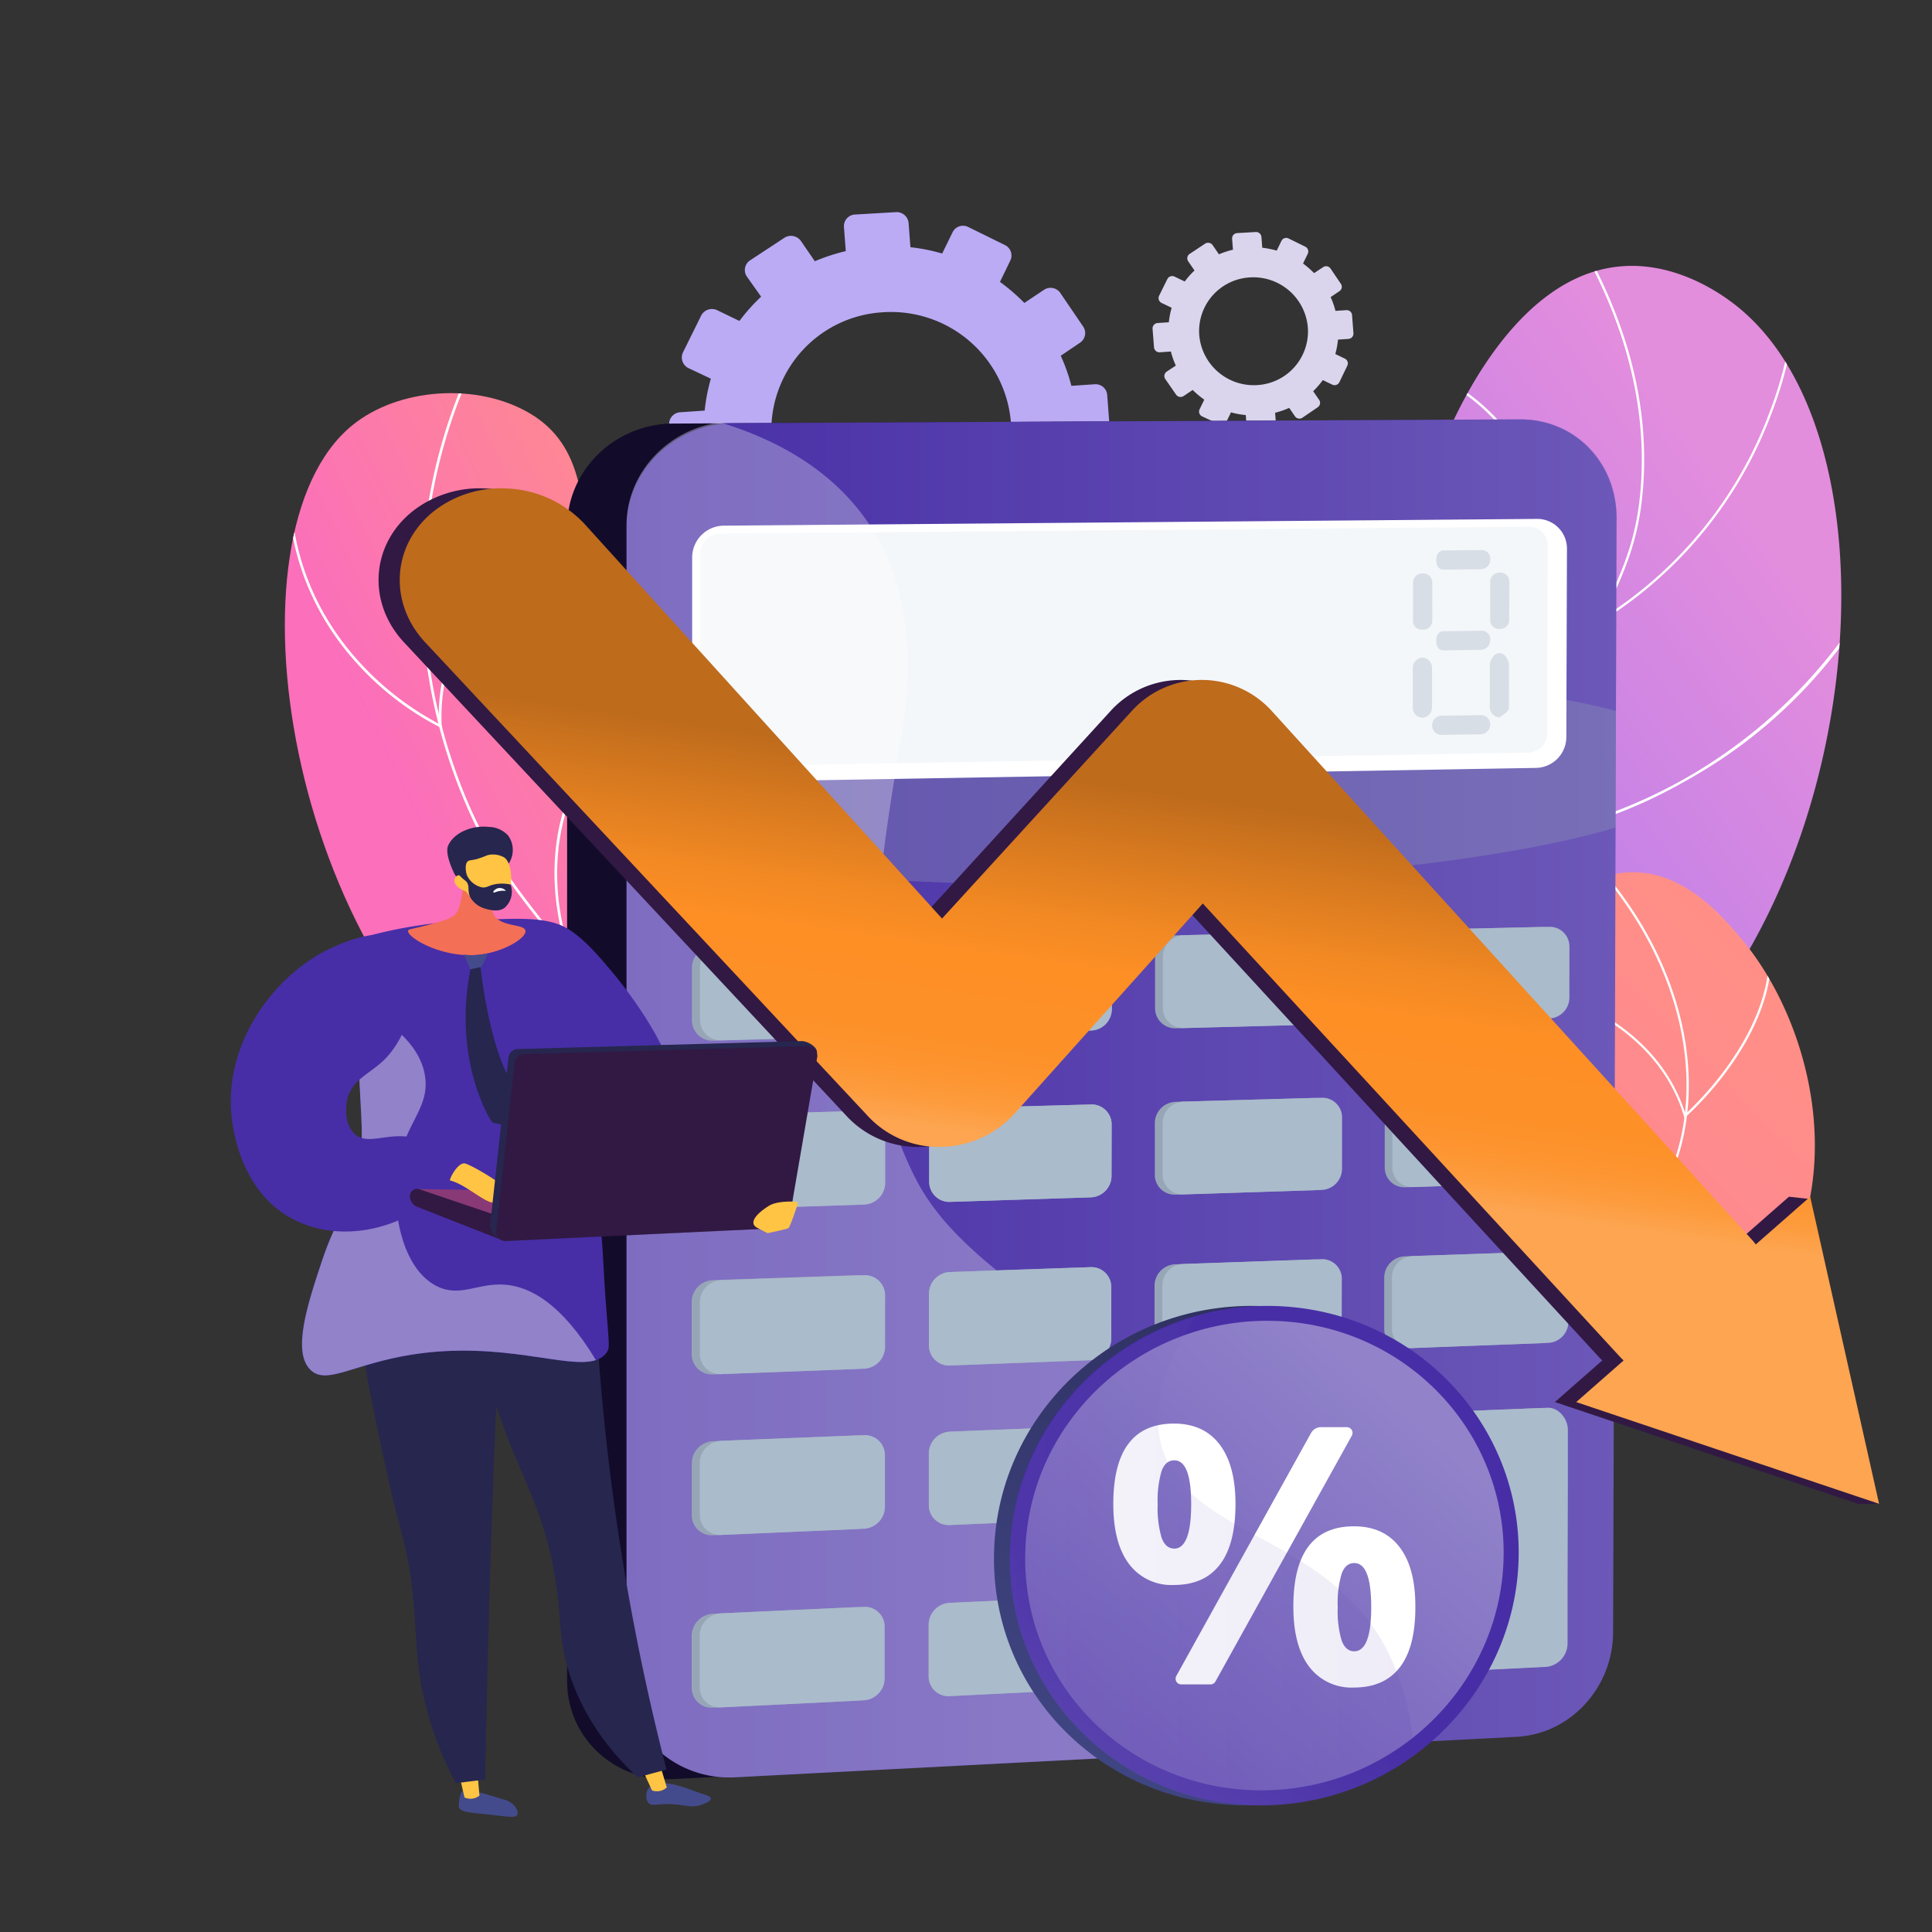 <svg id="img6" xmlns="http://www.w3.org/2000/svg" xmlns:xlink="http://www.w3.org/1999/xlink" width="402.323" height="402.323" viewBox="0 0 402.323 402.323">
  <rect x="0" y="0" width="402.323" height="402.323" fill="#333333" stroke="none"/>
  <defs>
    <linearGradient id="linear-gradient" x1="0.864" y1="0.236" x2="0.455" y2="0.577" gradientUnits="objectBoundingBox">
      <stop offset="0" stop-color="#ff9085"/>
      <stop offset="1" stop-color="#fb6fbb"/>
    </linearGradient>
    <linearGradient id="linear-gradient-2" x1="0.737" y1="0.148" x2="0.181" y2="0.938" gradientUnits="objectBoundingBox">
      <stop offset="0" stop-color="#e38ddd"/>
      <stop offset="1" stop-color="#9571f6"/>
    </linearGradient>
    <linearGradient id="linear-gradient-3" x1="0.969" y1="0.199" x2="-0.416" y2="1.42" xlink:href="#linear-gradient"/>
    <clipPath id="clip-path">
      <path id="Trazado_115374" data-name="Trazado 115374" d="M192.757,340.59c4.252-16.6,8.053-41.752-.153-68.857-9.389-31.123-25.961-36.373-42.678-69.2-23.908-46.85-2.8-83.344-25.212-96.63-10.927-6.49-27.379-5.4-37.042,2.488-27.54,22.547-13.689,111.665,34.537,143.617,21.8,14.446,39.771,11.37,56.706,30.817C193.86,299.981,194.367,323.929,192.757,340.59Z" transform="translate(-73.658 -101.674)" fill="url(#linear-gradient)"/>
    </clipPath>
    <clipPath id="clip-path-2">
      <path id="Trazado_115380" data-name="Trazado 115380" d="M344.579,331.466c-9.22-9.856-21.822-26.461-23.135-47.953-2.279-37.5,32.379-47.687,40.528-94.931,6.571-38.1-12.506-51.536,1.683-83.456,2.376-5.331,14.543-34.094,36.414-36.236,12.328-1.224,22.265,6.531,24.158,7.988,28.184,21.991,28.925,85.357,4.936,130.612-13.786,25.994-23.264,26.831-52.124,65.668a256.931,256.931,0,0,0-32.46,58.308Z" transform="translate(-321.337 -68.758)" fill="url(#linear-gradient-2)"/>
    </clipPath>
    <clipPath id="clip-path-3">
      <path id="Trazado_115385" data-name="Trazado 115385" d="M295.38,356.367A143.536,143.536,0,0,1,322.042,325.9c23.352-20.043,37.952-19.173,44.99-35.037,7.247-16.427-4.9-25.124,4.187-43.83.765-1.57,10.67-21.291,26.453-21.468,11.04-.121,19.028,9.389,22.773,13.85,14.551,17.313,22.314,49.265,6.812,72.473-14.7,22.024-42.872,25.108-51.834,26.034-15.735,1.611-21.251-2.625-37.042-.548C319.095,339.94,304.5,349.208,295.38,356.367Z" transform="translate(-295.38 -225.569)" fill="url(#linear-gradient-3)"/>
    </clipPath>
    <linearGradient id="linear-gradient-7" y1="0.5" x2="1" y2="0.5" gradientUnits="objectBoundingBox">
      <stop offset="0" stop-color="#472ea6"/>
      <stop offset="1" stop-color="#6c58b8"/>
    </linearGradient>
    <linearGradient id="linear-gradient-8" x1="0" y1="0.5" x2="1" y2="0.5" xlink:href="#linear-gradient-7"/>
    <linearGradient id="linear-gradient-9" x1="0.415" y1="-2.476" x2="0.581" y2="-3.292" gradientUnits="objectBoundingBox">
      <stop offset="0" stop-color="#311944"/>
      <stop offset="1" stop-color="#893976"/>
    </linearGradient>
    <linearGradient id="linear-gradient-10" x1="-0.38" y1="-9.315" x2="0.269" y2="-11.512" xlink:href="#linear-gradient-9"/>
    <linearGradient id="linear-gradient-11" x1="0.475" y1="0.654" x2="0.55" y2="0.306" gradientUnits="objectBoundingBox">
      <stop offset="0" stop-color="#fda551"/>
      <stop offset="0.01" stop-color="#fda44f"/>
      <stop offset="0.08" stop-color="#fd9b3c"/>
      <stop offset="0.16" stop-color="#fd942f"/>
      <stop offset="0.27" stop-color="#fd9027"/>
      <stop offset="0.49" stop-color="#fd8f25"/>
      <stop offset="0.62" stop-color="#f28923"/>
      <stop offset="0.84" stop-color="#d5781f"/>
      <stop offset="1" stop-color="#be6b1c"/>
    </linearGradient>
    <linearGradient id="linear-gradient-12" x1="117.972" y1="-0.598" x2="116.891" y2="4.867" gradientUnits="objectBoundingBox">
      <stop offset="0" stop-color="#9182ca"/>
      <stop offset="1" stop-color="#472ea6"/>
    </linearGradient>
    <linearGradient id="linear-gradient-13" x1="69.176" y1="9.468" x2="70.171" y2="9.468" gradientUnits="objectBoundingBox">
      <stop offset="0" stop-color="#444b8c"/>
      <stop offset="1" stop-color="#26264f"/>
    </linearGradient>
    <linearGradient id="linear-gradient-14" x1="982.299" y1="0.501" x2="983.299" y2="0.501" gradientUnits="objectBoundingBox">
      <stop offset="0" stop-color="#ffc444"/>
      <stop offset="1" stop-color="#f36f56"/>
    </linearGradient>
    <linearGradient id="linear-gradient-15" x1="65.046" y1="100.746" x2="66.01" y2="100.746" xlink:href="#linear-gradient-13"/>
    <linearGradient id="linear-gradient-16" x1="780.966" y1="0.501" x2="781.964" y2="0.501" xlink:href="#linear-gradient-14"/>
    <linearGradient id="linear-gradient-17" x1="70.073" y1="-0.249" x2="69.435" y2="1.807" xlink:href="#linear-gradient-12"/>
    <linearGradient id="linear-gradient-18" x1="72.566" y1="1.627" x2="72.819" y2="0.675" xlink:href="#linear-gradient-12"/>
    <linearGradient id="linear-gradient-19" x1="90.399" y1="-0.53" x2="89.573" y2="2.631" xlink:href="#linear-gradient-12"/>
    <linearGradient id="linear-gradient-20" x1="81.577" y1="3.337" x2="81.457" y2="0.667" xlink:href="#linear-gradient-9"/>
    <linearGradient id="linear-gradient-21" x1="232.205" y1="-0.346" x2="232.331" y2="1.228" xlink:href="#linear-gradient-9"/>
    <linearGradient id="linear-gradient-22" x1="314.357" y1="0.5" x2="315.357" y2="0.5" xlink:href="#linear-gradient-14"/>
    <linearGradient id="linear-gradient-23" x1="176.524" y1="0.447" x2="176.504" y2="2.094" xlink:href="#linear-gradient-14"/>
    <linearGradient id="linear-gradient-24" x1="364.361" y1="0.196" x2="364.517" y2="1.858" xlink:href="#linear-gradient-14"/>
    <linearGradient id="linear-gradient-25" x1="408.62" y1="41.577" x2="408.851" y2="46.627" xlink:href="#linear-gradient-13"/>
    <linearGradient id="linear-gradient-26" x1="156.178" y1="5.047" x2="156.178" y2="3.833" xlink:href="#linear-gradient-13"/>
    <linearGradient id="linear-gradient-27" x1="65.542" y1="0.691" x2="65.353" y2="0.249" xlink:href="#linear-gradient-13"/>
    <linearGradient id="linear-gradient-28" x1="66.343" y1="1.423" x2="66.764" y2="0.014" xlink:href="#linear-gradient-9"/>
    <linearGradient id="linear-gradient-29" x1="71.552" y1="0.499" x2="72.553" y2="0.499" xlink:href="#linear-gradient-9"/>
    <linearGradient id="linear-gradient-30" x1="452.773" y1="0.502" x2="453.773" y2="0.502" xlink:href="#linear-gradient-14"/>
    <linearGradient id="linear-gradient-31" x1="0.148" y1="1.185" x2="0.902" y2="-0.284" xlink:href="#linear-gradient-13"/>
    <linearGradient id="linear-gradient-32" x1="-0.345" y1="2.146" x2="0.409" y2="0.677" xlink:href="#linear-gradient-12"/>
    <linearGradient id="linear-gradient-33" x1="0.782" y1="0.182" x2="-0.614" y2="1.755" xlink:href="#linear-gradient-12"/>
    <linearGradient id="linear-gradient-34" x1="0" y1="0.5" x2="1" y2="0.5" xlink:href="#linear-gradient-12"/>
  </defs>
  <g id="Layer_1" data-name="Layer 1">
    <rect id="Rectángulo_6275" data-name="Rectángulo 6275" width="402.323" height="402.323" fill="none"/>
    <g id="Grupo_56993" data-name="Grupo 56993" transform="translate(48.059 44.171)">
      <g id="Grupo_56953" data-name="Grupo 56953" transform="translate(91.275)">
        <path id="Trazado_115367" data-name="Trazado 115367" d="M261.875,90.7l-4.9.33a37.487,37.487,0,0,0-2.214-6.265l4.026-2.722a2.416,2.416,0,0,0,.636-3.366L254.676,71.7a2.456,2.456,0,0,0-3.382-.676l-4.115,2.746a39.286,39.286,0,0,0-5.081-4.381l2.166-4.461a2.416,2.416,0,0,0-1.143-3.221l-7.626-3.752A2.416,2.416,0,0,0,232.258,59l-2.19,4.477a38.283,38.283,0,0,0-6.611-1.313l-.378-5.017a2.5,2.5,0,0,0-2.649-2.287l-8.528.5a2.416,2.416,0,0,0-2.287,2.593l.378,5.025a39.57,39.57,0,0,0-6.442,2.11L200.676,60.9a2.537,2.537,0,0,0-3.471-.693l-7.135,4.687a2.416,2.416,0,0,0-.66,3.406l2.955,4.163a38.6,38.6,0,0,0-4.517,5.057l-4.614-2.231a2.528,2.528,0,0,0-3.358,1.119L176.1,84.049a2.464,2.464,0,0,0,1.176,3.31l4.622,2.182a38.008,38.008,0,0,0-1.288,6.643l-5.073.346a2.464,2.464,0,0,0-2.327,2.633l.644,8.52a2.512,2.512,0,0,0,2.7,2.287l5.033-.354a38.87,38.87,0,0,0,2.263,6.442l-4.139,2.762a2.416,2.416,0,0,0-.668,3.43l4.9,7.046a2.528,2.528,0,0,0,3.487.644l4.107-2.754a39.956,39.956,0,0,0,5.242,4.445l-2.142,4.4a2.416,2.416,0,0,0,1.168,3.285l7.771,3.656a2.512,2.512,0,0,0,3.326-1.16l2.118-4.348a39.233,39.233,0,0,0,6.708,1.256l.362,4.832a2.464,2.464,0,0,0,2.657,2.255l8.512-.676a2.464,2.464,0,0,0,2.279-2.633l-.362-4.791a39.4,39.4,0,0,0,6.442-2.247l2.714,3.946a2.472,2.472,0,0,0,3.414.636l6.982-4.767a2.416,2.416,0,0,0,.636-3.382l-2.722-3.97a39.08,39.08,0,0,0,4.4-5.113l4.356,2.086a2.416,2.416,0,0,0,3.221-1.127l3.632-7.553a2.416,2.416,0,0,0-1.135-3.221l-4.316-2.174A37.926,37.926,0,0,0,258,104.237l4.832-.346a2.416,2.416,0,0,0,2.231-2.585l-.628-8.35a2.416,2.416,0,0,0-2.561-2.255ZM217.731,75.707a25.059,25.059,0,0,1,26.654,22.942,24.649,24.649,0,0,1-22.909,26.38,25.043,25.043,0,0,1-26.92-22.918,24.633,24.633,0,0,1,23.175-26.4Z" transform="translate(-173.202 -54.854)" fill="#bbabf5"/>
        <path id="Trazado_115368" data-name="Trazado 115368" d="M338.549,76.274l-2.231.145a17.521,17.521,0,0,0-1.007-2.867l1.844-1.24a1.087,1.087,0,0,0,.29-1.522l-2.15-3.173a1.111,1.111,0,0,0-1.538-.306l-1.892,1.248a18.787,18.787,0,0,0-2.3-2l.982-2.021a1.119,1.119,0,0,0-.515-1.482l-3.471-1.707a1.1,1.1,0,0,0-1.49.491l-.99,2.037a17.8,17.8,0,0,0-3.012-.6l-.169-2.279A1.135,1.135,0,0,0,319.714,60l-3.881.225a1.1,1.1,0,0,0-1.039,1.176l.177,2.287a17.4,17.4,0,0,0-2.915.958l-1.313-1.908a1.152,1.152,0,0,0-1.57-.314l-3.221,2.134a1.1,1.1,0,0,0-.3,1.546l1.313,1.908a17.233,17.233,0,0,0-2.037,2.295l-2.1-1.015a1.143,1.143,0,0,0-1.522.507l-1.715,3.471a1.119,1.119,0,0,0,.531,1.506l2.086,1a16.423,16.423,0,0,0-.588,3.02l-2.311.153a1.127,1.127,0,0,0-1.079,1.184l.3,3.873a1.135,1.135,0,0,0,1.224,1.039l2.287-.161a17.319,17.319,0,0,0,1.031,2.931l-1.884,1.248a1.111,1.111,0,0,0-.306,1.562l2.231,3.221a1.152,1.152,0,0,0,1.611.29l1.86-1.248A17.866,17.866,0,0,0,309,94.907l-.974,2a1.1,1.1,0,0,0,.531,1.49l3.527,1.659a1.144,1.144,0,0,0,1.514-.523l.966-1.981a16.861,16.861,0,0,0,3.076.564l.169,2.182a1.1,1.1,0,0,0,1.208,1.023l3.865-.3a1.119,1.119,0,0,0,1.031-1.2l-.161-2.182a18,18,0,0,0,2.931-1.015l1.232,1.8a1.127,1.127,0,0,0,1.538.234l3.173-2.166a1.1,1.1,0,0,0,.29-1.538l-1.24-1.8a18.337,18.337,0,0,0,2.005-2.319l1.973.95a1.111,1.111,0,0,0,1.482-.523l1.651-3.43a1.1,1.1,0,0,0-.515-1.466l-1.989-.958a16.912,16.912,0,0,0,.556-3l2.206-.153a1.1,1.1,0,0,0,1.015-1.176l-.29-3.793a1.1,1.1,0,0,0-1.216-1.007Zm-20.059-6.82a11.386,11.386,0,0,1,12.079,10.468,11.2,11.2,0,0,1-10.38,11.942,11.394,11.394,0,0,1-12.24-10.42,11.2,11.2,0,0,1,10.541-11.99Z" transform="translate(-197.551 -55.856)" fill="#dad5ed"/>
      </g>
      <g id="Grupo_56963" data-name="Grupo 56963" transform="translate(11.254 11.196)">
        <g id="Grupo_56956" data-name="Grupo 56956" transform="translate(0 26.506)">
          <path id="Trazado_115369" data-name="Trazado 115369" d="M192.757,340.59c4.252-16.6,8.053-41.752-.153-68.857-9.389-31.123-25.961-36.373-42.678-69.2-23.908-46.85-2.8-83.344-25.212-96.63-10.927-6.49-27.379-5.4-37.042,2.488-27.54,22.547-13.689,111.665,34.537,143.617,21.8,14.446,39.771,11.37,56.706,30.817C193.86,299.981,194.367,323.929,192.757,340.59Z" transform="translate(-73.658 -101.674)" fill="url(#linear-gradient)"/>
          <g id="Grupo_56955" data-name="Grupo 56955" clip-path="url(#clip-path)">
            <g id="Grupo_56954" data-name="Grupo 56954" transform="translate(0.612 -9.191)">
              <path id="Trazado_115370" data-name="Trazado 115370" d="M200.166,297.283l.523-.169a124.672,124.672,0,0,0-8.31-19.568c-7.618-14.366-15.461-22-25.406-31.679a285.348,285.348,0,0,1-22.338-23.755c-16.057-19.326-21.09-26.147-25.929-37.332a113.622,113.622,0,0,1-8.906-52.768A110.771,110.771,0,0,1,121.412,90.5l-.491-.242a111.124,111.124,0,0,0-11.66,41.712,114.08,114.08,0,0,0,8.954,53.05c4.832,11.274,9.913,18.094,26.01,37.46A286.791,286.791,0,0,0,166.6,246.27c9.9,9.663,17.716,17.257,25.293,31.542A123.858,123.858,0,0,1,200.166,297.283Z" transform="translate(-81.148 -90.26)" fill="#fff"/>
              <path id="Trazado_115371" data-name="Trazado 115371" d="M106.469,174.406v-.451c-.805-16.717,9.148-28.24,17.651-34.964a73.278,73.278,0,0,1,18.827-10.71l-.177-.515a73.946,73.946,0,0,0-19.02,10.79c-8.52,6.74-18.521,18.255-17.869,34.956A60.949,60.949,0,0,1,89.244,160.58C81.707,152.286,73.139,138.033,75.3,117.1l-.548-.056c-2.142,21.122,6.49,35.544,14.1,43.919a60.394,60.394,0,0,0,17.208,13.254Z" transform="translate(-74.418 -95.475)" fill="#fff"/>
              <path id="Trazado_115372" data-name="Trazado 115372" d="M116.4,241.294a56.232,56.232,0,0,0,19.181-5.387l.2-.1-.072-.217c-10.323-30.849,9.51-48.315,9.711-48.517l-.354-.419a39.981,39.981,0,0,0-8.906,12.731c-3.438,7.569-6.394,19.97-1.047,36.156-2.472,1.248-26.839,12.884-48.984-2.118l-.306.451A45.539,45.539,0,0,0,116.4,241.294Z" transform="translate(-76.638 -109.032)" fill="#fff"/>
              <path id="Trazado_115373" data-name="Trazado 115373" d="M144.221,278.935c14.97-1.474,22.169-8.745,22.273-8.858l.137-.137-.089-.177c-8.383-16.178-.048-44.12.04-44.4l-.523-.161c-.089.282-8.423,28.24-.1,44.635-1.611,1.49-16.612,14.607-46.89,5.774l-.153.523C129,279.079,137.409,279.611,144.221,278.935Z" transform="translate(-83.084 -116.539)" fill="#fff"/>
            </g>
          </g>
        </g>
        <g id="Grupo_56959" data-name="Grupo 56959" transform="translate(199.14)">
          <path id="Trazado_115375" data-name="Trazado 115375" d="M344.579,331.466c-9.22-9.856-21.822-26.461-23.135-47.953-2.279-37.5,32.379-47.687,40.528-94.931,6.571-38.1-12.506-51.536,1.683-83.456,2.376-5.331,14.543-34.094,36.414-36.236,12.328-1.224,22.265,6.531,24.158,7.988,28.184,21.991,28.925,85.357,4.936,130.612-13.786,25.994-23.264,26.831-52.124,65.668a256.931,256.931,0,0,0-32.46,58.308Z" transform="translate(-321.337 -68.758)" fill="url(#linear-gradient-2)"/>
          <g id="Grupo_56958" data-name="Grupo 56958" clip-path="url(#clip-path-2)">
            <g id="Grupo_56957" data-name="Grupo 56957" transform="translate(18.137 -10.885)">
              <path id="Trazado_115376" data-name="Trazado 115376" d="M354.618,344.358l-.443.177C342.016,314.371,340.6,289.6,349.964,270.9c4.59-9.148,10.033-13.738,15.8-18.569,6.2-5.234,12.61-10.645,18.07-22.289,5.307-11.322,5.041-18.626,4.7-27.878a125.546,125.546,0,0,1,2.947-35.27,133.671,133.671,0,0,1,10.323-30.189c3.632-7.964,6.5-14.253,7.207-25.454,1.16-18.279-4.373-37.042-16.451-55.748l.411-.266C405.1,74.043,410.688,92.9,409.5,111.286c-.717,11.274-3.6,17.611-7.247,25.623a133.244,133.244,0,0,0-10.315,30.068,125.175,125.175,0,0,0-2.923,35.1c.338,9.317.612,16.677-4.743,28.1-5.508,11.741-11.958,17.184-18.2,22.45-5.725,4.831-11.129,9.405-15.67,18.464C341.09,289.69,342.515,314.338,354.618,344.358Z" transform="translate(-343.86 -55.24)" fill="#fff"/>
              <path id="Trazado_115377" data-name="Trazado 115377" d="M405.252,144.482l-.089-.314c-.121-.443-12.771-45.142-36.454-51.3l.121-.467c12.538,3.221,21.879,17.144,27.508,28.184a144.051,144.051,0,0,1,9.2,23.119,86.21,86.21,0,0,0,35.069-43.033,82.018,82.018,0,0,0,5.323-24.488h.475a81.657,81.657,0,0,1-5.347,24.625,86.661,86.661,0,0,1-35.56,43.484Z" transform="translate(-348.699 -59.318)" fill="#fff"/>
              <path id="Trazado_115378" data-name="Trazado 115378" d="M425.96,188.424c-2.078,1.288-4.083,2.416-5.991,3.463a101.3,101.3,0,0,1-27.475,10.235h-.209l-.064-.193c-7.5-22.7-30.366-46.858-30.6-47.1l.354-.33c.225.242,23.038,24.335,30.64,47.075a105.147,105.147,0,0,0,71.563-56.424l.435.209A101.857,101.857,0,0,1,425.96,188.424Z" transform="translate(-347.319 -72.75)" fill="#fff"/>
              <path id="Trazado_115379" data-name="Trazado 115379" d="M435.435,261.163c-34.272,21.323-62.657,20.308-62.955,20.292h-.25V281.2c2.7-27.475-22.547-53.05-22.821-53.3l.338-.338c.258.25,25.518,25.824,22.982,53.429,3.1.056,33.99-.072,69.413-24.834l.282.395Q438.906,259.005,435.435,261.163Z" transform="translate(-344.941 -88.799)" fill="#fff"/>
            </g>
          </g>
        </g>
        <g id="Grupo_56962" data-name="Grupo 56962" transform="translate(178.238 126.272)">
          <path id="Trazado_115381" data-name="Trazado 115381" d="M295.38,356.367A143.536,143.536,0,0,1,322.042,325.9c23.352-20.043,37.952-19.173,44.99-35.037,7.247-16.427-4.9-25.124,4.187-43.83.765-1.57,10.67-21.291,26.453-21.468,11.04-.121,19.028,9.389,22.773,13.85,14.551,17.313,22.314,49.265,6.812,72.473-14.7,22.024-42.872,25.108-51.834,26.034-15.735,1.611-21.251-2.625-37.042-.548C319.095,339.94,304.5,349.208,295.38,356.367Z" transform="translate(-295.38 -225.569)" fill="url(#linear-gradient-3)"/>
          <g id="Grupo_56961" data-name="Grupo 56961" clip-path="url(#clip-path-3)">
            <g id="Grupo_56960" data-name="Grupo 56960" transform="translate(-4.332 -2.455)">
              <path id="Trazado_115382" data-name="Trazado 115382" d="M290.387,362.473l-.387-.258c12.079-18.819,26.292-30.97,42.2-36.116a65.135,65.135,0,0,1,17.522-2.9c6.49-.395,12.618-.805,21.532-4.654,16.041-6.974,27.813-17.877,33.152-30.7,8.27-19.858,1.949-45.376-16.105-65l.354-.33C406.81,242.289,413.2,268,404.829,288.035c-5.387,12.932-17.249,23.932-33.41,30.954-8.987,3.914-15.155,4.292-21.694,4.695a64.479,64.479,0,0,0-17.393,2.875C316.517,331.664,302.4,343.751,290.387,362.473Z" transform="translate(-290 -222.52)" fill="#fff"/>
              <path id="Trazado_115383" data-name="Trazado 115383" d="M424.7,279.054l-.1-.354c-4.316-14.285-16.741-21.6-26.4-25.2a75.871,75.871,0,0,0-20.2-4.469v-.483a77.024,77.024,0,0,1,20.325,4.493c9.663,3.624,22.128,10.919,26.573,25.164,2.585-2.351,22.2-21.025,16.355-40.714l.459-.137c6.313,21.259-16.548,41.261-16.781,41.463Z" transform="translate(-307.138 -225.408)" fill="#fff"/>
              <path id="Trazado_115384" data-name="Trazado 115384" d="M429.993,320.919a59.013,59.013,0,0,1-9.043,2.416c-11.99,2.166-20.413-.217-20.5-.242l-.225-.064.064-.225c3.8-14.342-2.287-26.106-8.053-33.45A61.523,61.523,0,0,0,378.61,276.7l.25-.4a61.572,61.572,0,0,1,13.754,12.731c5.822,7.392,11.95,19.213,8.222,33.652a49.969,49.969,0,0,0,20.075.161c10.968-2,27.29-8.342,42.775-27.29l.37.3C452.283,310.233,440.043,317.4,429.993,320.919Z" transform="translate(-307.256 -232.993)" fill="#fff"/>
            </g>
          </g>
        </g>
      </g>
      <g id="Grupo_56980" data-name="Grupo 56980" transform="translate(70.038 43.15)">
        <path id="Trazado_115386" data-name="Trazado 115386" d="M353.361,129.187l-.684,232.139a22.125,22.125,0,0,1-20.663,21.863l-163.088,8.43c-12.151.627-22.056-8.607-22.056-20.391V130.908c0-11.157,8.785-20.359,19.97-21.469.717-.072,1.449-.1,2.182-.1l163.716-.8a20.459,20.459,0,0,1,20.623,20.657Z" transform="translate(-146.87 -108.457)" fill="#120c2a"/>
        <path id="Trazado_115387" data-name="Trazado 115387" d="M368.4,129.048l-.717,231.938c0,11.366-8.713,21.22-20.131,21.815l-162.766,8.43c-12.127.627-22.547-8.567-22.547-20.335v-240.1c0-11.141,9.011-20.335,20.18-21.453.717-.072,1.691-.1,2.416-.1l163.386-.8C359.777,108.376,368.433,117.594,368.4,129.048Z" transform="translate(-149.863 -108.44)" fill="url(#linear-gradient-7)"/>
        <g id="Grupo_56964" data-name="Grupo 56964" transform="translate(12.433 0.016)" opacity="0.3">
          <path id="Trazado_115388" data-name="Trazado 115388" d="M368.417,128.744l-.209,58.357L162.32,190.87V130.475c0-10.9,8.6-19.753,19.391-21.21a25.108,25.108,0,0,1,3.221,0l163.386-.805C359.792,108.379,368.449,117.277,368.417,128.744Z" transform="translate(-162.312 -108.459)" fill="url(#linear-gradient-8)"/>
          <path id="Trazado_115389" data-name="Trazado 115389" d="M368.294,181.846l-.089,24.278c-20.687,6.225-58.357,10.839-100.93,11.733-18.585.387-36.438.04-52.462-.942-21.186-1.288-38.95-3.664-52.5-6.8V184.978c5.1-1.24,9.784-2.416,15.364-3.471a420.01,420.01,0,0,1,43.049-5.637c14.495-1.24,30.4-2.029,46.866-2.247,21.339-.29,41.31.395,58.59,1.852,1.353.1,2.7.225,4.026.346q6.249.58,11.966,1.3c1.345.161,2.673.338,3.978.515,2.988.411,5.564.805,8.294,1.313C359.678,179.8,364.332,180.783,368.294,181.846Z" transform="translate(-162.31 -121.137)" fill="#97a6b7"/>
        </g>
        <path id="Trazado_115390" data-name="Trazado 115390" d="M361.244,179.663a6.442,6.442,0,0,1-6.289,6.378l-169.1,2.907a6.442,6.442,0,0,1-6.651-6.353V142.13a6.643,6.643,0,0,1,6.659-6.531l169.256-1.409a6.184,6.184,0,0,1,6.257,6.225Z" transform="translate(-153.166 -113.454)" fill="#fff"/>
        <path id="Trazado_115391" data-name="Trazado 115391" d="M357.667,179.241a4.026,4.026,0,0,1-3.978,4.026l-168.225,2.8a4.026,4.026,0,0,1-4.2-4.026V141.78a4.187,4.187,0,0,1,4.22-4.131L353.826,136.2a3.914,3.914,0,0,1,3.954,3.93Z" transform="translate(-153.567 -113.846)" fill="#f4f7fa"/>
        <g id="Grupo_56970" data-name="Grupo 56970" transform="translate(176.101 27.226)">
          <g id="Grupo_56967" data-name="Grupo 56967" transform="translate(0 4.685)">
            <g id="Grupo_56965" data-name="Grupo 56965" transform="translate(0.048)" opacity="0.3">
              <path id="Trazado_115392" data-name="Trazado 115392" d="M369.638,158.192a1.836,1.836,0,0,1-1.965,1.8h-.1a1.78,1.78,0,0,1-1.957-1.747v-8.053a1.941,1.941,0,0,1,1.973-1.908h.089a1.876,1.876,0,0,1,1.965,1.868Z" transform="translate(-365.62 -148.109)" fill="#97a6b7"/>
              <path id="Trazado_115393" data-name="Trazado 115393" d="M389.55,158a1.868,1.868,0,0,1-1.965,1.82h-.056a1.8,1.8,0,0,1-1.949-1.772v-8.053a1.941,1.941,0,0,1,1.957-1.925h.1a1.876,1.876,0,0,1,1.941,1.884Z" transform="translate(-369.507 -148.069)" fill="#97a6b7"/>
            </g>
            <g id="Grupo_56966" data-name="Grupo 56966" transform="translate(0 16.775)">
              <path id="Trazado_115394" data-name="Trazado 115394" d="M369.578,180.418a2.142,2.142,0,0,1-1.965,2.166h-.089a2.086,2.086,0,0,1-1.965-2.1V172.22a2.142,2.142,0,0,1,1.973-2.15h.089a2.078,2.078,0,0,1,1.957,2.094Z" transform="translate(-365.56 -169.128)" fill="#97a6b7" opacity="0.3"/>
              <path id="Trazado_115395" data-name="Trazado 115395" d="M389.482,180.045c0,1.079-.886,1.417-1.965,2.255h-.089a2.158,2.158,0,0,1-1.949-2.19v-8.656c0-1.079.878-2.545,1.957-2.553h.1c1.071,0,1.949,1.417,1.941,2.5Z" transform="translate(-369.439 -168.9)" fill="#97a6b7" opacity="0.3"/>
            </g>
          </g>
          <g id="Grupo_56969" data-name="Grupo 56969" transform="translate(4.026)">
            <path id="Trazado_115396" data-name="Trazado 115396" d="M382.879,165.113a2.021,2.021,0,0,1-1.989,1.981l-7.706.113c-1.079,0-1.554-.854-1.554-1.933v-.089c0-1.079.467-1.965,1.554-1.981l7.924-.1a1.771,1.771,0,0,1,1.772,1.917Z" transform="translate(-370.768 -146.31)" fill="#97a6b7" opacity="0.3"/>
            <g id="Grupo_56968" data-name="Grupo 56968">
              <path id="Trazado_115397" data-name="Trazado 115397" d="M382.879,144.263a1.989,1.989,0,0,1-1.965,1.981l-7.714.089c-1.087,0-1.57-.862-1.57-1.941V144.3c0-1.079.491-1.965,1.57-1.973l7.924-.081a1.763,1.763,0,0,1,1.755,1.925Z" transform="translate(-370.768 -142.25)" fill="#97a6b7" opacity="0.3"/>
              <path id="Trazado_115398" data-name="Trazado 115398" d="M382.671,186.935a2.045,2.045,0,0,1-2.013,1.989l-8.125.129a1.933,1.933,0,0,1-1.973-1.925v-.089a1.981,1.981,0,0,1,1.957-1.981l8.157-.129a1.949,1.949,0,0,1,2,1.916Z" transform="translate(-370.56 -150.562)" fill="#97a6b7" opacity="0.3"/>
            </g>
          </g>
        </g>
        <path id="Trazado_115399" data-name="Trazado 115399" d="M279.92,371.639a45.387,45.387,0,0,1-3.438,11.157c-.6,1.263-1.264,2.582-2,3.934l-89.7,4.657c-12.127.627-22.547-8.567-22.547-20.335V130.613c0-10.883,8.6-19.917,19.391-21.373.258.08.652.161.918.249,11.394,3.563,23.868,10.24,31.349,22.748,4.679,7.827,7.465,17.946,6.837,31.049a88.393,88.393,0,0,1-1.168,10.779q-.556,3.322-1.119,6.773-.709,4.3-1.393,8.8c-.717,4.778-1.377,9.653-1.917,14.64-.507,4.754-.894,9.556-1.087,14.35,0,.925-.064,1.858-.089,2.783-.072,2.992-.064,5.977.04,8.937q.1,3.057.362,6.041c.95,11.261,3.519,22,8.673,31.419,3.905,7.135,9.792,12.661,15.984,17.793,1.611,1.359,3.285,2.687,4.936,4.022a141.364,141.364,0,0,1,15.863,14.543l.354.386a83.091,83.091,0,0,1,6.531,8.2,60.871,60.871,0,0,1,5.685,10.127q.91,2.027,1.683,4.126c.9,2.413,1.667,4.826,2.343,7.344.3,1.118.6,2.26.878,3.411v.137a121.48,121.48,0,0,1,2.722,14.173A66.123,66.123,0,0,1,279.92,371.639Z" transform="translate(-149.863 -108.595)" fill="#fff" opacity="0.3"/>
        <g id="Grupo_56979" data-name="Grupo 56979" transform="translate(25.937 105.674)">
          <g id="Grupo_56974" data-name="Grupo 56974" transform="translate(0 0.04)">
            <g id="Grupo_56971" data-name="Grupo 56971" transform="translate(0.048)">
              <path id="Trazado_115400" data-name="Trazado 115400" d="M217.76,259.33a4.517,4.517,0,0,1-4.429,4.437l-29.714.805a4.284,4.284,0,0,1-4.477-4.236V249.3a4.542,4.542,0,0,1,4.477-4.453l29.722-.684a4.244,4.244,0,0,1,4.421,4.228Z" transform="translate(-179.14 -240.888)" fill="#97a6b7"/>
              <path id="Trazado_115401" data-name="Trazado 115401" d="M278.542,257.779a4.469,4.469,0,0,1-4.365,4.4l-29.223.765a4.211,4.211,0,0,1-4.4-4.2V247.859a4.493,4.493,0,0,1,4.389-4.421l29.231-.668a4.2,4.2,0,0,1,4.356,4.187Z" transform="translate(-191.099 -240.618)" fill="#97a6b7"/>
              <path id="Trazado_115402" data-name="Trazado 115402" d="M336.316,256.339a4.4,4.4,0,0,1-4.3,4.364l-28.764.757a4.171,4.171,0,0,1-4.332-4.171v-10.8a4.445,4.445,0,0,1,4.348-4.381l28.78-.66a4.139,4.139,0,0,1,4.276,4.155Z" transform="translate(-202.467 -240.361)" fill="#97a6b7"/>
              <path id="Trazado_115403" data-name="Trazado 115403" d="M395.18,254.868a4.364,4.364,0,0,1-4.236,4.332l-28.3.741a4.115,4.115,0,0,1-4.26-4.131V245.092a4.381,4.381,0,0,1,4.276-4.34l28.313-.652a4.091,4.091,0,0,1,4.211,4.123Z" transform="translate(-214.046 -240.098)" fill="#97a6b7"/>
            </g>
            <g id="Grupo_56972" data-name="Grupo 56972" transform="translate(0.04 34.229)">
              <path id="Trazado_115404" data-name="Trazado 115404" d="M217.726,302.779a4.55,4.55,0,0,1-4.429,4.461l-29.69.95a4.244,4.244,0,0,1-4.477-4.2V293.02a4.582,4.582,0,0,1,4.485-4.477l29.7-.854a4.228,4.228,0,0,1,4.429,4.2Z" transform="translate(-179.13 -283.594)" fill="#97a6b7"/>
              <path id="Trazado_115405" data-name="Trazado 115405" d="M278.476,300.92a4.493,4.493,0,0,1-4.364,4.421l-29.182.942A4.2,4.2,0,0,1,240.5,302.1V291.225a4.509,4.509,0,0,1,4.429-4.421L274.152,286a4.163,4.163,0,0,1,4.348,4.155Z" transform="translate(-191.082 -283.265)" fill="#97a6b7"/>
              <path id="Trazado_115406" data-name="Trazado 115406" d="M336.23,299.142a4.461,4.461,0,0,1-4.3,4.389l-28.756.918a4.131,4.131,0,0,1-4.324-4.139v-10.79a4.477,4.477,0,0,1,4.348-4.4l28.756-.805a4.115,4.115,0,0,1,4.284,4.123Z" transform="translate(-202.445 -282.936)" fill="#97a6b7"/>
              <path id="Trazado_115407" data-name="Trazado 115407" d="M395.1,297.329a4.4,4.4,0,0,1-4.236,4.348l-28.289.91a4.083,4.083,0,0,1-4.26-4.107v-10.7a4.421,4.421,0,0,1,4.284-4.365l28.3-.805a4.026,4.026,0,0,1,4.211,4.1Z" transform="translate(-214.027 -282.605)" fill="#97a6b7"/>
            </g>
            <g id="Grupo_56973" data-name="Grupo 56973" transform="translate(0 67.607)">
              <path id="Trazado_115408" data-name="Trazado 115408" d="M217.668,345.207a4.6,4.6,0,0,1-4.429,4.485l-29.682,1.119a4.219,4.219,0,0,1-4.477-4.171V335.664a4.59,4.59,0,0,1,4.477-4.493l29.69-1.023a4.187,4.187,0,0,1,4.421,4.163Z" transform="translate(-179.08 -325.24)" fill="#97a6b7"/>
              <path id="Trazado_115409" data-name="Trazado 115409" d="M278.412,343a4.526,4.526,0,0,1-4.356,4.445l-29.2,1.1a4.155,4.155,0,0,1-4.4-4.139V333.536a4.542,4.542,0,0,1,4.413-4.453l29.2-1.015a4.139,4.139,0,0,1,4.348,4.139Z" transform="translate(-191.034 -324.835)" fill="#97a6b7"/>
              <path id="Trazado_115410" data-name="Trazado 115410" d="M336.144,340.9a4.493,4.493,0,0,1-4.3,4.413l-28.74,1.079a4.1,4.1,0,0,1-4.324-4.107V331.5a4.493,4.493,0,0,1,4.34-4.421l28.748-.991a4.083,4.083,0,0,1,4.276,4.1Z" transform="translate(-202.391 -324.45)" fill="#97a6b7"/>
              <path id="Trazado_115411" data-name="Trazado 115411" d="M394.948,338.755a4.429,4.429,0,0,1-4.236,4.373L362.44,344.19a4.026,4.026,0,0,1-4.26-4.075V329.422a4.453,4.453,0,0,1,4.276-4.389l28.289-.974a4.026,4.026,0,0,1,4.211,4.067Z" transform="translate(-213.959 -324.055)" fill="#97a6b7"/>
            </g>
            <path id="Trazado_115412" data-name="Trazado 115412" d="M217.674,386.6a4.606,4.606,0,0,1-4.429,4.5l-29.666,1.28a4.179,4.179,0,0,1-4.469-4.139V377.3a4.63,4.63,0,0,1,4.477-4.517l29.674-1.192a4.155,4.155,0,0,1,4.421,4.139Z" transform="translate(-179.086 -265.703)" fill="#97a6b7"/>
            <path id="Trazado_115413" data-name="Trazado 115413" d="M278.354,384.047a4.566,4.566,0,0,1-4.365,4.469l-29.174,1.256a4.131,4.131,0,0,1-4.4-4.107V374.811a4.582,4.582,0,0,1,4.4-4.485l29.19-1.168a4.107,4.107,0,0,1,4.348,4.107Z" transform="translate(-191.024 -265.23)" fill="#97a6b7"/>
            <path id="Trazado_115414" data-name="Trazado 115414" d="M336.05,381.625a4.5,4.5,0,0,1-4.292,4.429l-28.723,1.24a4.075,4.075,0,0,1-4.324-4.075V372.445A4.525,4.525,0,0,1,303.05,368l28.731-1.152a4.026,4.026,0,0,1,4.276,4.075Z" transform="translate(-202.378 -264.78)" fill="#97a6b7"/>
            <path id="Trazado_115415" data-name="Trazado 115415" d="M217.668,430.967a4.638,4.638,0,0,1-4.421,4.526l-29.69,1.441a4.155,4.155,0,0,1-4.477-4.115V421.908a4.67,4.67,0,0,1,4.477-4.55L213.223,416a4.123,4.123,0,0,1,4.413,4.107Z" transform="translate(-179.08 -274.352)" fill="#97a6b7"/>
            <path id="Trazado_115416" data-name="Trazado 115416" d="M278.289,428.057a4.59,4.59,0,0,1-4.356,4.485l-29.166,1.433a4.107,4.107,0,0,1-4.4-4.083V419.054a4.614,4.614,0,0,1,4.4-4.5l29.174-1.345a4.083,4.083,0,0,1,4.348,4.075Z" transform="translate(-191.016 -273.809)" fill="#97a6b7"/>
            <path id="Trazado_115417" data-name="Trazado 115417" d="M335.97,425.294a4.534,4.534,0,0,1-4.292,4.445l-28.723,1.417a4.026,4.026,0,0,1-4.324-4.026V416.372a4.566,4.566,0,0,1,4.324-4.493l28.723-1.321a4.026,4.026,0,0,1,4.276,4.026Z" transform="translate(-202.362 -273.293)" fill="#97a6b7"/>
            <path id="Trazado_115418" data-name="Trazado 115418" d="M390.5,364.509l-28.272,1.135c-2.359.089-4.131,2.706-4.139,5.041v11.04L358,404.41v11.032c0,2.335,1.755,4.517,4.107,4.4l28.256-1.393a4.985,4.985,0,0,0,4.373-4.791V402.7l.064-22.547V369.188C394.856,366.861,392.827,364.413,390.5,364.509Z" transform="translate(-213.924 -264.326)" fill="#97a6b7"/>
          </g>
          <g id="Grupo_56978" data-name="Grupo 56978" transform="translate(1.675)">
            <g id="Grupo_56975" data-name="Grupo 56975" transform="translate(0.064)">
              <path id="Trazado_115419" data-name="Trazado 115419" d="M219.836,259.24a4.517,4.517,0,0,1-4.429,4.437l-29.69.805a4.276,4.276,0,0,1-4.477-4.228V249.247a4.558,4.558,0,0,1,4.485-4.453l29.7-.684a4.26,4.26,0,0,1,4.429,4.228Z" transform="translate(-181.24 -240.838)" fill="#abc"/>
              <path id="Trazado_115420" data-name="Trazado 115420" d="M278.542,257.779a4.469,4.469,0,0,1-4.365,4.4l-29.223.765a4.211,4.211,0,0,1-4.4-4.2V247.859a4.493,4.493,0,0,1,4.389-4.421l29.231-.668a4.2,4.2,0,0,1,4.356,4.187Z" transform="translate(-192.79 -240.577)" fill="#abc"/>
              <path id="Trazado_115421" data-name="Trazado 115421" d="M338.33,256.289a4.421,4.421,0,0,1-4.3,4.364l-28.748.749a4.171,4.171,0,0,1-4.332-4.163v-10.8a4.437,4.437,0,0,1,4.34-4.381l28.764-.66a4.139,4.139,0,0,1,4.276,4.155Z" transform="translate(-204.553 -240.311)" fill="#abc"/>
              <path id="Trazado_115422" data-name="Trazado 115422" d="M397.164,254.818a4.364,4.364,0,0,1-4.236,4.332l-28.289.741a4.115,4.115,0,0,1-4.26-4.131V245.05a4.4,4.4,0,0,1,4.284-4.348l28.3-.652a4.1,4.1,0,0,1,4.211,4.131Z" transform="translate(-216.127 -240.048)" fill="#abc"/>
            </g>
            <g id="Grupo_56976" data-name="Grupo 56976" transform="translate(0.048 34.221)">
              <path id="Trazado_115423" data-name="Trazado 115423" d="M219.808,302.711a4.566,4.566,0,0,1-4.437,4.461l-29.674.95a4.244,4.244,0,0,1-4.477-4.2V292.96a4.574,4.574,0,0,1,4.477-4.477l29.682-.854a4.228,4.228,0,0,1,4.429,4.2Z" transform="translate(-181.22 -283.534)" fill="#abc"/>
              <path id="Trazado_115424" data-name="Trazado 115424" d="M278.476,300.92a4.493,4.493,0,0,1-4.364,4.421l-29.182.942A4.2,4.2,0,0,1,240.5,302.1V291.225a4.509,4.509,0,0,1,4.429-4.421L274.152,286a4.163,4.163,0,0,1,4.348,4.155Z" transform="translate(-192.765 -283.217)" fill="#abc"/>
              <path id="Trazado_115425" data-name="Trazado 115425" d="M338.236,299.074a4.437,4.437,0,0,1-4.292,4.389l-28.739.926a4.139,4.139,0,0,1-4.324-4.139v-10.79a4.477,4.477,0,0,1,4.34-4.4l28.747-.805a4.107,4.107,0,0,1,4.276,4.123Z" transform="translate(-204.523 -282.876)" fill="#abc"/>
              <path id="Trazado_115426" data-name="Trazado 115426" d="M397.04,297.269a4.4,4.4,0,0,1-4.228,4.348l-28.28.91a4.083,4.083,0,0,1-4.252-4.107v-10.7a4.421,4.421,0,0,1,4.276-4.365l28.289-.805a4.026,4.026,0,0,1,4.2,4.091Z" transform="translate(-216.091 -282.545)" fill="#abc"/>
            </g>
            <g id="Grupo_56977" data-name="Grupo 56977" transform="translate(0.04 67.599)">
              <path id="Trazado_115427" data-name="Trazado 115427" d="M219.774,345.148a4.582,4.582,0,0,1-4.429,4.477l-29.666,1.119a4.212,4.212,0,0,1-4.469-4.171V335.663a4.614,4.614,0,0,1,4.477-4.5l29.674-1.023a4.2,4.2,0,0,1,4.421,4.163Z" transform="translate(-181.21 -325.19)" fill="#abc"/>
              <path id="Trazado_115428" data-name="Trazado 115428" d="M278.412,343a4.526,4.526,0,0,1-4.356,4.445l-29.2,1.1a4.155,4.155,0,0,1-4.4-4.139V333.536a4.542,4.542,0,0,1,4.413-4.453l29.2-1.015a4.139,4.139,0,0,1,4.348,4.139Z" transform="translate(-192.749 -324.787)" fill="#abc"/>
              <path id="Trazado_115429" data-name="Trazado 115429" d="M338.148,340.824a4.477,4.477,0,0,1-4.292,4.4l-28.723,1.087A4.123,4.123,0,0,1,300.8,342.2V331.426a4.493,4.493,0,0,1,4.34-4.421L333.9,326a4.083,4.083,0,0,1,4.276,4.1Z" transform="translate(-204.5 -324.384)" fill="#abc"/>
              <path id="Trazado_115430" data-name="Trazado 115430" d="M396.924,338.687a4.421,4.421,0,0,1-4.228,4.364l-28.264,1.079a4.026,4.026,0,0,1-4.252-4.075V329.362a4.453,4.453,0,0,1,4.276-4.389l28.3-.974a4.026,4.026,0,0,1,4.2,4.075Z" transform="translate(-216.064 -323.995)" fill="#abc"/>
            </g>
            <path id="Trazado_115431" data-name="Trazado 115431" d="M219.737,386.51a4.606,4.606,0,0,1-4.429,4.5l-29.641,1.28a4.179,4.179,0,0,1-4.477-4.139V377.209a4.63,4.63,0,0,1,4.477-4.517l29.649-1.184a4.155,4.155,0,0,1,4.421,4.131Z" transform="translate(-181.166 -265.648)" fill="#abc"/>
            <path id="Trazado_115432" data-name="Trazado 115432" d="M278.354,384.047a4.566,4.566,0,0,1-4.365,4.469l-29.174,1.256a4.131,4.131,0,0,1-4.4-4.107V374.811a4.582,4.582,0,0,1,4.4-4.485l29.19-1.168a4.107,4.107,0,0,1,4.348,4.107Z" transform="translate(-192.699 -265.19)" fill="#abc"/>
            <path id="Trazado_115433" data-name="Trazado 115433" d="M338.062,381.544a4.509,4.509,0,0,1-4.292,4.421l-28.715,1.248a4.075,4.075,0,0,1-4.324-4.083V372.365a4.526,4.526,0,0,1,4.34-4.445l28.715-1.151a4.026,4.026,0,0,1,4.276,4.075Z" transform="translate(-204.446 -264.725)" fill="#abc"/>
            <path id="Trazado_115434" data-name="Trazado 115434" d="M219.683,430.869a4.63,4.63,0,0,1-4.421,4.518l-29.633,1.466a4.155,4.155,0,0,1-4.469-4.115V421.81a4.654,4.654,0,0,1,4.477-4.542l29.641-1.361a4.123,4.123,0,0,1,4.4,4.1Z" transform="translate(-181.16 -274.294)" fill="#abc"/>
            <path id="Trazado_115435" data-name="Trazado 115435" d="M278.289,428.057a4.59,4.59,0,0,1-4.356,4.485l-29.166,1.433a4.107,4.107,0,0,1-4.4-4.083V419.054a4.614,4.614,0,0,1,4.4-4.5l29.174-1.345a4.083,4.083,0,0,1,4.348,4.075Z" transform="translate(-192.691 -273.769)" fill="#abc"/>
            <path id="Trazado_115436" data-name="Trazado 115436" d="M337.972,425.194a4.526,4.526,0,0,1-4.292,4.445l-28.723,1.385A4.026,4.026,0,0,1,300.64,427V416.24a4.566,4.566,0,0,1,4.34-4.461l28.7-1.321a4.026,4.026,0,0,1,4.276,4.026Z" transform="translate(-204.428 -273.233)" fill="#abc"/>
            <path id="Trazado_115437" data-name="Trazado 115437" d="M392.54,364.429l-28.264,1.127c-2.351.1-4.179,2.714-4.187,5.049v11.04l-.089,22.7V415.37a4.246,4.246,0,0,0,4.163,4.4l28.232-1.393a4.925,4.925,0,0,0,4.316-4.791v-10.96l.064-22.547V369.116C396.832,366.781,394.867,364.333,392.54,364.429Z" transform="translate(-215.988 -264.27)" fill="#abc"/>
          </g>
        </g>
      </g>
      <g id="Grupo_56982" data-name="Grupo 56982" transform="translate(30.773 57.513)">
        <g id="Grupo_56981" data-name="Grupo 56981">
          <path id="Trazado_115438" data-name="Trazado 115438" d="M119.9,126.475a22.683,22.683,0,0,0-14.375,4.348c-9.235,6.877-10.224,19.382-2.2,27.846l92.329,98.813a20.155,20.155,0,0,0,15.187,6.112,20.969,20.969,0,0,0,15.042-6.861l39.255-43.822,86.8,94.36a18.417,18.417,0,0,0,25.8,1.071,17.89,17.89,0,0,0,1.786-25.325L279.493,172.841a19.669,19.669,0,0,0-28.958-.234l-39.7,43.443-74.544-82.273A23.5,23.5,0,0,0,119.9,126.475Z" transform="translate(-97.897 -126.453)" fill="url(#linear-gradient-9)"/>
          <path id="Trazado_115439" data-name="Trazado 115439" d="M451.22,309.65l-48.75,42.759L465.578,373.6h4.413l-14.253-63.446Z" transform="translate(-157.516 -162.13)" fill="url(#linear-gradient-10)"/>
        </g>
        <path id="Trazado_115440" data-name="Trazado 115440" d="M411.437,337.926l-14.352-63.953-11.327,9.945c-.233-.306-.459-.612-.724-.9L284.976,172.841a19.656,19.656,0,0,0-28.961-.234L216.3,216.051l-74.533-82.273a23.472,23.472,0,0,0-16.395-7.3A22.718,22.718,0,0,0,111,130.823c-9.235,6.877-10.225,19.382-2.2,27.846l92.344,98.813a20.141,20.141,0,0,0,15.188,6.112,21,21,0,0,0,15.011-6.861l39.258-43.822,86.833,94.36c.265.29.555.548.8.805l-9.871,8.665Z" transform="translate(-98.963 -126.453)" fill="url(#linear-gradient-11)"/>
      </g>
      <g id="Grupo_56989" data-name="Grupo 56989" transform="translate(0 127.967)">
        <path id="Trazado_115441" data-name="Trazado 115441" d="M163.688,273.483c3.543-3.785-6.273-18.014-11.523-24.246-4.59-5.444-9.309-11.04-15.1-10.331-5.089.628-10.042,5.991-10.339,11.129C125.929,263.868,158.647,278.862,163.688,273.483Z" transform="translate(-72.736 -218.956)" fill="url(#linear-gradient-12)"/>
        <path id="Trazado_115442" data-name="Trazado 115442" d="M119.541,463.315c-.668.54-.805,1.9-.87,2.786a1.965,1.965,0,0,0,0,.733c.322,1.015,2.295,1.127,5.4,1.441,4.9.5,6.362.886,6.74.153s-.507-1.8-.6-1.925a4.541,4.541,0,0,0-2.416-1.313c-2.311-.757-3.873-1.176-4.348-1.3C120.475,463.1,119.976,462.961,119.541,463.315Z" transform="translate(-71.163 -262.635)" fill="url(#linear-gradient-13)"/>
        <path id="Trazado_115443" data-name="Trazado 115443" d="M122.439,457.8l.491,5.58a3.028,3.028,0,0,1-3.116.387l-1.264-5.484Z" transform="translate(-71.146 -261.597)" fill="url(#linear-gradient-14)"/>
        <path id="Trazado_115444" data-name="Trazado 115444" d="M167.828,462.27a2.754,2.754,0,0,0-.29,3.31c.684.805,1.715.2,4.63.282,3.124.1,3.938.805,6.064.25.854-.242,2.367-.805,2.343-1.425,0-.427-.805-.652-3.374-1.514a34.568,34.568,0,0,0-4.413-1.425C170.848,461.424,168.891,461.086,167.828,462.27Z" transform="translate(-80.605 -262.306)" fill="url(#linear-gradient-15)"/>
        <path id="Trazado_115445" data-name="Trazado 115445" d="M169.561,456.14l1.57,5.21a3.044,3.044,0,0,1-3.084.628l-2.327-5.065Z" transform="translate(-80.332 -261.274)" fill="url(#linear-gradient-16)"/>
        <path id="Trazado_115446" data-name="Trazado 115446" d="M146.483,314.4a488.791,488.791,0,0,0,15.429,115.634l-6,1.611c-5.065-4.727-11.467-12.175-14.551-22.692-1.916-6.531-1.28-9.88-2.5-17.917-1.933-12.779-5.854-19.479-9.9-29.794a169.788,169.788,0,0,1-10.251-41.068Z" transform="translate(-71.177 -233.67)" fill="#26264f"/>
        <path id="Trazado_115447" data-name="Trazado 115447" d="M123.426,312.3q-1.836,33.426-3,68.06-.854,25.994-1.272,51.319l-6.128.757a71.3,71.3,0,0,1-6.353-16.516c-2.182-8.745-1.675-13.939-2.633-23-1.071-10.162-2.625-12.377-5.387-25.2C93.02,341.709,90.249,328.7,96.5,320.611,98.5,318.018,104.857,311.423,123.426,312.3Z" transform="translate(-66.158 -233.246)" fill="#26264f"/>
        <path id="Trazado_115448" data-name="Trazado 115448" d="M90.775,241.862a95.463,95.463,0,0,1,20.373-3.406c12.24-.684,18.36-1.031,22.7,1.884,10.017,6.732,2.263,22.265,6.361,60.789.588,5.5.717,11.04,1.143,16.556.7,9.132.862,9.663.225,10.557-4.026,5.806-18.851-2.947-40.641.507-12.192,1.941-17.716,6.4-21.065,3.181-3.9-3.752-.556-13.842,2.327-22.547,3.3-9.969,5.339-10.1,7.247-17.6,1.957-7.851.805-11.894.467-24.27a220.4,220.4,0,0,1,.862-25.647Z" transform="translate(-63.269 -218.788)" fill="url(#linear-gradient-17)"/>
        <path id="Trazado_115449" data-name="Trazado 115449" d="M120.408,318.512c-5.693-.451-9.389,2.77-14.309.266-6.74-3.446-8.906-14.148-8.471-21.742.652-11.515,7.247-14.551,6.088-21.991-.612-4.026-3.487-9.365-13.8-14.825-.137,4.59-.113,8.512,0,11.62.306,12.377,1.49,16.419-.467,24.27-1.876,7.5-3.914,7.634-7.247,17.6-2.883,8.689-6.225,18.778-2.327,22.547,3.342,3.221,8.858-1.24,21.065-3.181,18.77-2.979,32.4,3.1,38.362,1.127C132.1,322.3,125.53,318.915,120.408,318.512Z" transform="translate(-63.269 -223.119)" fill="url(#linear-gradient-18)"/>
        <path id="Trazado_115450" data-name="Trazado 115450" d="M94.959,243.453c-4.026-3.342-12.248.443-14.43,1.458-12.192,5.637-23.143,20.832-20.429,36.9.4,2.416,2.295,13.689,11.829,19.133,8.608,4.92,20.236,3.656,29.545-3.318l3.817-3.39,3.761-4.026A30.092,30.092,0,0,0,99.041,284.7c-6.192-2-10.7,1.611-13.577-1.135-1.981-1.884-1.981-5.21-1.5-7.247.99-4.026,4.566-5.2,7.553-8.053C98.534,261.451,99.83,247.455,94.959,243.453Z" transform="translate(-59.682 -219.591)" fill="url(#linear-gradient-19)"/>
        <g id="Grupo_56983" data-name="Grupo 56983" transform="translate(37.298 75.432)">
          <path id="Trazado_115451" data-name="Trazado 115451" d="M162.9,308.693l-54.516-.813,14.495,7,40.158-2.625Z" transform="translate(-106.463 -307.833)" fill="url(#linear-gradient-20)"/>
          <path id="Trazado_115452" data-name="Trazado 115452" d="M106,309.318h0a2.416,2.416,0,0,0,1.611,2.279L125,318.434l.081-4.735-17.176-5.822A1.506,1.506,0,0,0,106,309.318Z" transform="translate(-106 -307.822)" fill="url(#linear-gradient-21)"/>
        </g>
        <path id="Trazado_115453" data-name="Trazado 115453" d="M116.4,304.806c-.33-.072,1.611-3.986,3.173-3.535s9.083,4.832,9.776,6.627l.684,1.8a16.909,16.909,0,0,1-5.331-.427C122.658,308.583,119.123,305.418,116.4,304.806Z" transform="translate(-70.72 -231.107)" fill="url(#linear-gradient-22)"/>
        <g id="Grupo_56985" data-name="Grupo 56985" transform="translate(36.919)">
          <path id="Trazado_115454" data-name="Trazado 115454" d="M117.407,222a43.16,43.16,0,0,1-.757,8.471c-.443,2.263-.757,2.843-1.16,3.318-.612.717-1.53,1.313-6.732,2.6-2.826.7-3.221.684-3.221.966-.306,1.369,7.408,6.039,15.38,4.912,4.88-.693,9.317-3.471,9.051-4.936s-5.154-.684-6.6-3.342c-1.015-1.852.121-4.477,1.458-6.659C123.5,224.883,118.7,224.416,117.407,222Z" transform="translate(-105.529 -215.676)" fill="url(#linear-gradient-23)"/>
          <g id="Grupo_56984" data-name="Grupo 56984" transform="translate(8.165)">
            <path id="Trazado_115455" data-name="Trazado 115455" d="M128.433,221.88a5.129,5.129,0,0,0-.1-5.886,5.6,5.6,0,0,0-4.026-1.788c-3.116-.362-7.054.942-8.423,3.809-.805,1.7.942,5.234,1.224,5.87s.87.966,1.393,1.506c.725.757,1.852,1.949,3.7,3.954a11.829,11.829,0,0,1,.709-2.118,11.12,11.12,0,0,1,1.474-2.48C126.025,222.766,127.346,223.329,128.433,221.88Z" transform="translate(-115.669 -214.146)" fill="#26264f"/>
            <path id="Trazado_115456" data-name="Trazado 115456" d="M119.936,229.065a6.974,6.974,0,0,0,6.136,3.092c3.648-.234,4.187-8.423,1.852-10.162a4.622,4.622,0,0,0-3.608-.467,19.114,19.114,0,0,1-2.231.805c-1.232.282-1.458.169-1.8.459s-.741,1.24,0,3.64a1.989,1.989,0,0,0-2.126-.7,1.361,1.361,0,0,0-.483.475C117.142,227.173,118,228.372,119.936,229.065Z" transform="translate(-116.03 -215.55)" fill="url(#linear-gradient-24)"/>
            <path id="Trazado_115457" data-name="Trazado 115457" d="M120.154,222.565c.177.129-.362.805-.4,1.723a4.485,4.485,0,0,0,3.616,4.155c1.1.1,1.409-.556,3.221-.749a8.3,8.3,0,0,1,2.657.153,4.454,4.454,0,0,1-1.288,4.872c-1.288.918-3.221.387-4.026.137a5.21,5.21,0,0,1-2.987-2.2c-.894-1.562,0-2.5-1.039-3.551a9.369,9.369,0,0,1-1.844-1.8,4.366,4.366,0,0,1-.37-.693C118.656,223.62,119.9,222.372,120.154,222.565Z" transform="translate(-116.062 -215.782)" fill="#26264f"/>
            <path id="Trazado_115458" data-name="Trazado 115458" d="M127.848,230.947a4.485,4.485,0,0,1,2.15-.338.169.169,0,0,0,.153-.048,1.691,1.691,0,0,0-1.651-.483c-.572.161-1.023.7-.942.805S127.719,230.971,127.848,230.947Z" transform="translate(-117.982 -217.239)" fill="#fff"/>
          </g>
        </g>
        <g id="Grupo_56986" data-name="Grupo 56986" transform="translate(48.571 26.367)">
          <path id="Trazado_115459" data-name="Trazado 115459" d="M125,246.89c-.306.693-.652,1.417-1.039,2.15-.169.322-.338.628-.507.934l-2.118.29L120,247.188a13.791,13.791,0,0,0,2.537.089A12.669,12.669,0,0,0,125,246.89Z" transform="translate(-120 -246.89)" fill="url(#linear-gradient-25)"/>
          <path id="Trazado_115460" data-name="Trazado 115460" d="M123.511,250.47s2.416,23.7,9.872,27.379c-.177.757.089,6.925.089,6.925s-6.925-1.989-7.32-1.844-8.528-12.965-4.735-31.993Z" transform="translate(-120.08 -247.587)" fill="url(#linear-gradient-26)"/>
        </g>
        <g id="Grupo_56988" data-name="Grupo 56988" transform="translate(53.983 44.661)">
          <g id="Grupo_56987" data-name="Grupo 56987">
            <path id="Trazado_115461" data-name="Trazado 115461" d="M130.569,273.032l-3.841,34.988a3.292,3.292,0,0,0,2.77,2.947l56.368-3.463a1.965,1.965,0,0,0,1.852-1.61l7.078-33.821c.209-1.232-2-2.5-3.221-2.464l-59.081,1.659a1.973,1.973,0,0,0-1.925,1.763Z" transform="translate(-126.72 -269.609)" fill="url(#linear-gradient-27)"/>
            <path id="Trazado_115462" data-name="Trazado 115462" d="M132.168,274.3l-3.841,35a1.973,1.973,0,0,0,2.053,2.19l57.092-2.706a1.965,1.965,0,0,0,1.852-1.61l5.838-33.949a1.981,1.981,0,0,0-2.005-2.311l-59.081,1.667A1.973,1.973,0,0,0,132.168,274.3Z" transform="translate(-127.031 -269.862)" fill="url(#linear-gradient-28)"/>
          </g>
          <path id="Trazado_115463" data-name="Trazado 115463" d="M165.691,300.957c-4.985-2.11-3.221-6.144-9.115-11.161-7.763-6.627-15.678-3.752-18.448-8.858-.862-1.611-1.272-4.083.225-8.109l-4.276.121a1.973,1.973,0,0,0-1.908,1.755l-3.841,35a1.973,1.973,0,0,0,2.053,2.19l57.092-2.706a1.965,1.965,0,0,0,1.852-1.611l.805-4.678a21.516,21.516,0,0,0-6.217-2.335C175.571,298.8,171.432,303.389,165.691,300.957Z" transform="translate(-127.031 -270.236)" opacity="0.3" fill="url(#linear-gradient-29)"/>
        </g>
        <path id="Trazado_115464" data-name="Trazado 115464" d="M204.025,311.712a.451.451,0,0,0-.4-.588c-1.208-.056-4.026-.081-5.548.862-2.013,1.232-4.606,3.471-2.416,4.606l2.037,1.055a.427.427,0,0,0,.3,0c.725-.153,3.777-.805,4.107-1S203.574,313.081,204.025,311.712Z" transform="translate(-86 -233.028)" fill="url(#linear-gradient-30)"/>
      </g>
      <g id="Grupo_56992" data-name="Grupo 56992" transform="translate(158.926 227.768)">
        <path id="Trazado_115465" data-name="Trazado 115465" d="M363.271,389.44c0,27.749-22.483,51.27-51.166,52.583-29.794,1.361-54.806-21.589-54.806-51.3s25.011-53.259,54.806-52.623C340.8,338.717,363.271,361.7,363.271,389.44Z" transform="translate(-257.3 -338.084)" fill="url(#linear-gradient-31)"/>
        <path id="Trazado_115466" data-name="Trazado 115466" d="M367.371,389.44c0,27.749-22.483,51.27-51.174,52.583-29.794,1.361-54.8-21.589-54.8-51.3s25-53.259,54.8-52.623C344.921,338.717,367.371,361.7,367.371,389.44Z" transform="translate(-258.098 -338.084)" fill="url(#linear-gradient-32)"/>
        <path id="Trazado_115467" data-name="Trazado 115467" d="M365.012,390.231c0,26.147-21.21,48.267-48.219,49.443-27.983,1.224-51.423-20.357-51.423-48.243s23.441-50.03,51.423-49.483C343.8,342.479,365.012,364.092,365.012,390.231Z" transform="translate(-258.872 -338.835)" fill="url(#linear-gradient-33)"/>
        <g id="Grupo_56990" data-name="Grupo 56990" transform="translate(24.85 24.508)">
          <path id="Trazado_115468" data-name="Trazado 115468" d="M310.345,397.9q3.261-4.228,3.261-12.643,0-8.053-3.31-12.393t-9.5-4.34q-12.634,0-12.634,16.733,0,8.189,3.3,12.538a10.993,10.993,0,0,0,9.333,4.332Q307.083,402.139,310.345,397.9Zm-9.478-3.35c-1.224,0-2.11-.757-2.657-2.287a21.838,21.838,0,0,1-.805-6.933,21.509,21.509,0,0,1,.805-6.9q.805-2.255,2.657-2.255,3.519,0,3.511,9.156t-3.511,9.236Z" transform="translate(-288.16 -368.52)" fill="#fff"/>
          <path id="Trazado_115469" data-name="Trazado 115469" d="M356.848,399.43q-3.318-4.348-9.5-4.34-12.634,0-12.626,16.725,0,8.165,3.293,12.506a11.027,11.027,0,0,0,9.333,4.34q6.3,0,9.558-4.228t3.221-12.618Q360.158,403.771,356.848,399.43Zm-9.43,21.685c-1.216,0-2.1-.757-2.649-2.287a21.6,21.6,0,0,1-.805-6.933,21.233,21.233,0,0,1,.805-6.9q.805-2.263,2.649-2.255,3.511,0,3.519,9.156t-3.519,9.22Z" transform="translate(-297.227 -373.694)" fill="#fff"/>
          <path id="Trazado_115470" data-name="Trazado 115470" d="M340.957,370.046a1.192,1.192,0,0,0-1.007-.6h-5.427a2.416,2.416,0,0,0-2.053,1.224l-28.055,50.594a1.184,1.184,0,0,0,1.015,1.755h6.128a1.168,1.168,0,0,0,1.015-.612l28.4-51.2a1.208,1.208,0,0,0-.016-1.168Z" transform="translate(-291.297 -368.701)" fill="#fff"/>
        </g>
        <g id="Grupo_56991" data-name="Grupo 56991" transform="translate(3.302 2.291)" opacity="0.3">
          <path id="Trazado_115471" data-name="Trazado 115471" d="M293.143,368.309c-1.763-5.741-1.683-14.495,6.909-27.379-22.161,6.378-38.652,26.477-38.652,50.522,0,29.714,25,52.656,54.8,51.295a53.952,53.952,0,0,0,29.263-10.2,50.036,50.036,0,0,0-6.829-24.6C325.337,385.976,298.667,386.322,293.143,368.309Z" transform="translate(-261.4 -340.93)" opacity="0.3" fill="url(#linear-gradient-34)"/>
        </g>
      </g>
    </g>
  </g>
</svg>

